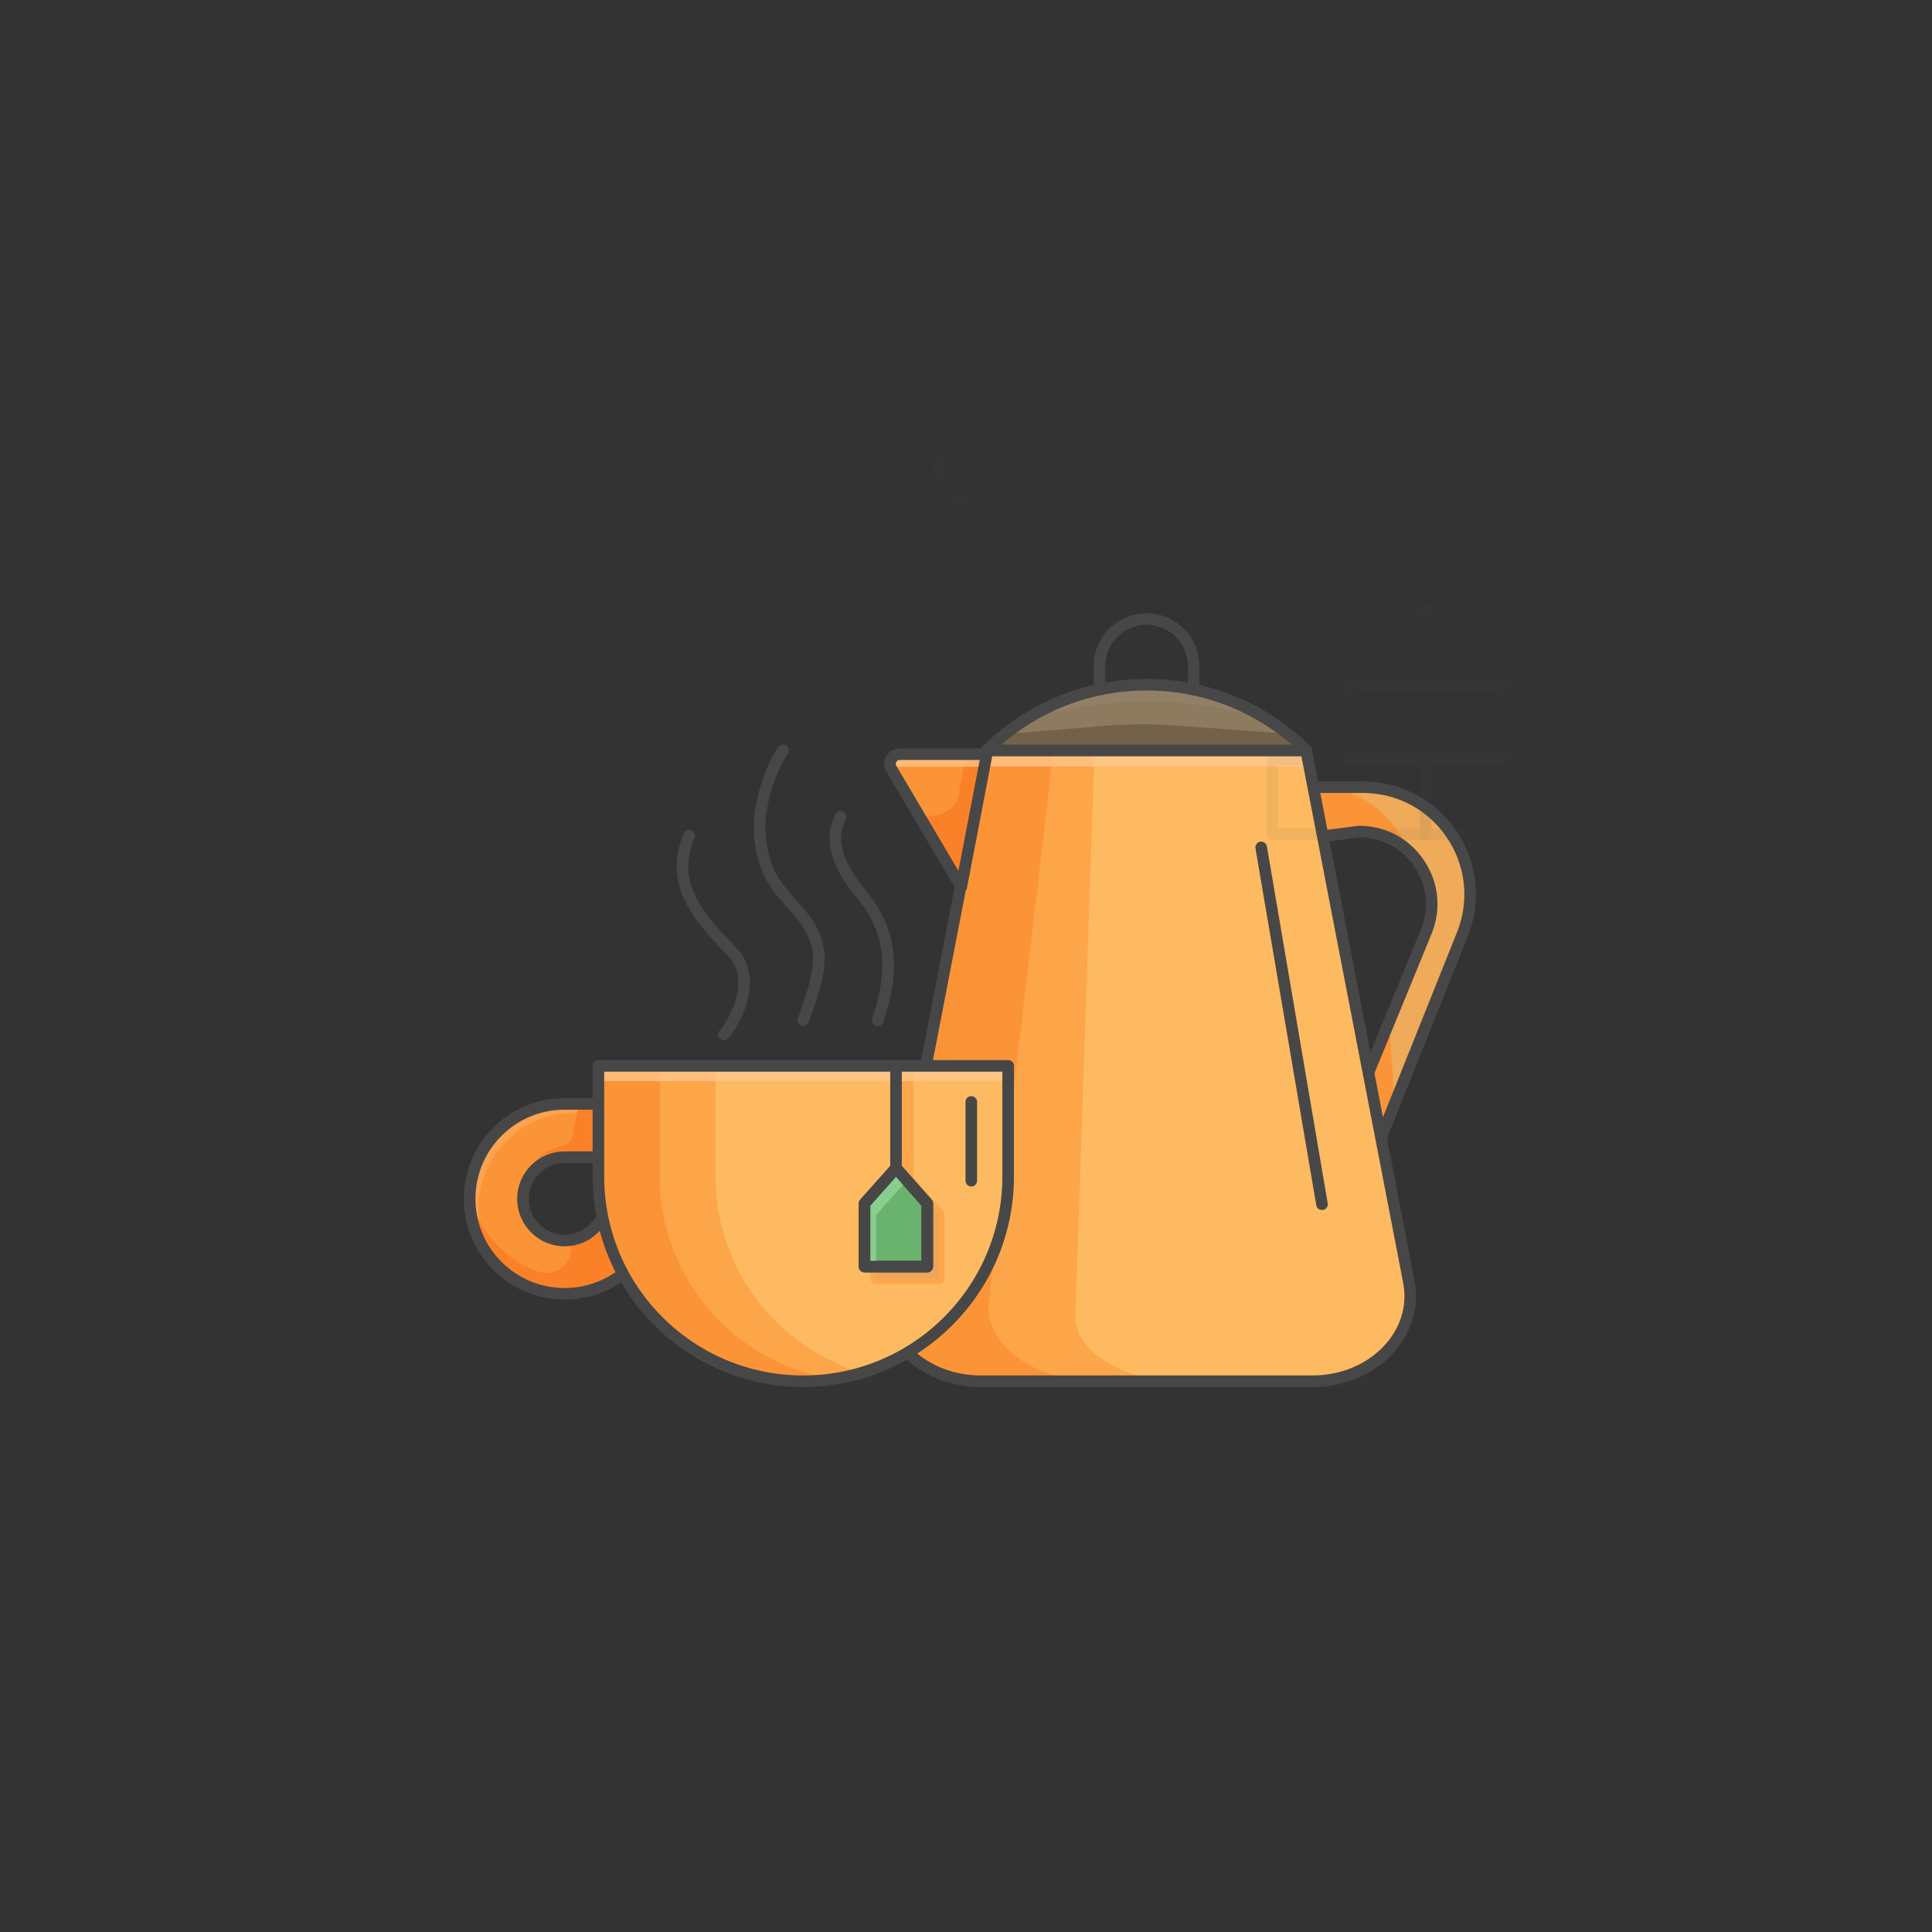 <svg width="1001" height="1001" viewBox="0 0 1001 1001" fill="none" xmlns="http://www.w3.org/2000/svg">
<rect x="0" y="0" width="1001" height="1001" fill="#333333" stroke="none"/>
<path d="M706.142 407.844H677.742L682.742 433.644L704.142 430.844C716.842 430.844 728.142 436.844 735.242 447.344C742.342 457.844 743.742 470.644 739.042 482.444L707.142 560.244L713.642 594.144L757.642 484.244C772.342 447.544 745.442 407.844 706.142 407.844Z" fill="#EFAB59"/>
<path d="M682.342 408.344C682.342 408.344 712.442 403.944 730.742 441.844C718.542 433.644 704.942 428.244 682.742 433.644C677.742 407.844 682.342 408.344 682.342 408.344Z" fill="#FB9437"/>
<path d="M719.742 528.644L722.542 571.944L713.242 591.344L704.742 559.244L719.742 528.644Z" fill="#FB9437"/>
<path d="M706.142 407.844H677.742L682.742 433.644L704.142 430.844C716.842 430.844 728.142 436.844 735.242 447.344C742.342 457.844 743.742 470.644 739.042 482.444L707.142 560.244L713.642 594.144L757.642 484.244C772.342 447.544 745.442 407.844 706.142 407.844Z" stroke="#474747" stroke-width="6" stroke-miterlimit="10" stroke-linecap="round" stroke-linejoin="round"/>
<path d="M680.042 715.644H508.142C476.742 715.644 452.942 691.044 458.142 664.044L511.342 388.744H676.742L729.942 664.044C735.242 691.044 711.342 715.644 680.042 715.644Z" fill="#FDBA61"/>
<path d="M680.042 715.644H508.142C476.742 715.644 452.942 691.044 458.142 664.044L511.342 388.744H676.742L729.942 664.044C735.242 691.044 711.342 715.644 680.042 715.644Z" fill="#FDBA61"/>
<path d="M680.042 715.644H508.142C476.742 715.644 452.942 691.044 458.142 664.044L511.342 388.744H676.742L729.942 664.044C735.242 691.044 711.342 715.644 680.042 715.644Z" fill="#FDBA61"/>
<path d="M557.143 681.744L566.243 413.644L567.043 388.844H511.243L458.043 664.144C452.843 691.144 476.643 715.744 508.043 715.744H611.343C582.443 715.644 556.543 700.044 557.143 681.744Z" fill="#FCA649"/>
<path d="M512.342 674.544L545.842 388.844H511.342L458.142 664.144C452.942 691.144 476.742 715.744 508.142 715.744H567.542C536.142 715.644 509.742 696.444 512.342 674.544Z" fill="#FB9437"/>
<path opacity="0.7" d="M678.342 390.744H511.242V397.144H678.342V390.744Z" fill="#FFCB92"/>
<path d="M680.042 715.644H508.142C476.742 715.644 452.942 691.044 458.142 664.044L511.342 388.744H676.742L729.942 664.044C735.242 691.044 711.342 715.644 680.042 715.644Z" stroke="#474747" stroke-width="6" stroke-miterlimit="10" stroke-linecap="round" stroke-linejoin="round"/>
<path d="M676.842 388.744C655.542 367.744 626.342 354.744 594.042 354.744C561.742 354.744 532.542 367.744 511.242 388.744H676.842Z" fill="#8C7B5F"/>
<path d="M676.842 388.744C655.542 367.744 626.342 354.744 594.042 354.744C561.742 354.744 532.542 367.744 511.242 388.744H676.842Z" fill="#8C7B5F"/>
<path d="M511.242 388.744H676.842C672.442 385.444 667.642 382.544 662.542 379.844L610.242 375.944C597.242 374.944 584.042 375.044 571.042 376.144L525.542 379.944C520.542 382.544 515.742 385.544 511.242 388.744Z" fill="#736247"/>
<g opacity="0.2">
<path opacity="0.2" d="M651.042 369.444C651.142 372.244 626.342 363.144 594.042 363.344C561.742 363.144 536.942 372.244 537.042 369.444C536.942 367.044 561.742 353.644 594.042 353.844C626.342 353.644 651.242 367.044 651.042 369.444Z" fill="white"/>
</g>
<path d="M676.842 388.744C655.542 367.744 626.342 354.744 594.042 354.744C561.742 354.744 532.542 367.744 511.242 388.744H676.842Z" stroke="#474747" stroke-width="6" stroke-miterlimit="10" stroke-linecap="round" stroke-linejoin="round"/>
<path d="M498.042 459.544L461.842 398.344C459.842 395.044 462.242 390.744 466.142 390.744H511.242L498.042 459.544Z" fill="#FB9437"/>
<path d="M500.643 390.744L496.243 413.544C494.843 420.844 479.443 426.344 475.643 419.844L464.243 398.844C460.343 398.844 459.943 394.844 461.943 398.244L498.143 459.444L511.343 390.644H500.643V390.744Z" fill="#FA8128"/>
<path opacity="0.7" d="M461.843 395.444L463.543 397.244H509.243L511.243 390.844H466.143C462.343 390.744 459.943 393.344 461.843 395.444Z" fill="#FFCB92"/>
<path d="M498.042 459.544L461.842 398.344C459.842 395.044 462.242 390.744 466.142 390.744H511.242L498.042 459.544Z" stroke="#474747" stroke-width="6" stroke-miterlimit="10" stroke-linecap="round" stroke-linejoin="round"/>
<path d="M569.643 357.244V345.144C569.643 331.644 580.543 320.744 594.043 320.744C607.543 320.744 618.442 331.644 618.442 345.144V357.244" stroke="#474747" stroke-width="6" stroke-miterlimit="10" stroke-linecap="round" stroke-linejoin="round"/>
<path d="M653.442 439.044L684.942 623.944" stroke="#474747" stroke-width="6" stroke-miterlimit="10" stroke-linecap="round" stroke-linejoin="round"/>
<g opacity="0.4">
<path opacity="0.15" d="M101.442 715.644H845.842" stroke="#474747" stroke-width="6" stroke-miterlimit="10" stroke-linecap="round" stroke-linejoin="round"/>
<g opacity="0.15">
<path opacity="0.15" d="M196.843 499.144V417.844C196.843 389.144 220.143 365.844 248.843 365.844H383.143C411.843 365.844 435.143 389.144 435.143 417.844V499.944" stroke="#474747" stroke-width="6" stroke-miterlimit="10" stroke-linecap="round" stroke-linejoin="round"/>
<path opacity="0.15" d="M488.943 691.344H424.043V515.144C424.043 506.344 431.243 499.144 440.043 499.144H472.943C481.743 499.144 488.943 506.344 488.943 515.144V691.344Z" stroke="#474747" stroke-width="6" stroke-miterlimit="10" stroke-linecap="round" stroke-linejoin="round"/>
<path opacity="0.15" d="M462.443 691.344H424.043V715.344H462.443V691.344Z" stroke="#474747" stroke-width="6" stroke-miterlimit="10" stroke-linecap="round" stroke-linejoin="round"/>
<path opacity="0.15" d="M207.443 691.344H169.043V715.344H207.443V691.344Z" stroke="#474747" stroke-width="6" stroke-miterlimit="10" stroke-linecap="round" stroke-linejoin="round"/>
<path opacity="0.15" d="M207.543 691.344H142.643V515.144C142.643 506.344 149.843 499.144 158.643 499.144H191.543C200.343 499.144 207.543 506.344 207.543 515.144V691.344Z" stroke="#474747" stroke-width="6" stroke-miterlimit="10" stroke-linecap="round" stroke-linejoin="round"/>
<path opacity="0.15" d="M207.843 639.744V577.844C207.843 567.544 216.143 559.244 226.443 559.244H405.543C415.843 559.244 424.143 567.544 424.143 577.844V639.744H207.843Z" stroke="#474747" stroke-width="6" stroke-miterlimit="10" stroke-linecap="round" stroke-linejoin="round"/>
<path opacity="0.15" d="M424.043 639.744H207.843V685.444H424.043V639.744Z" stroke="#474747" stroke-width="6" stroke-miterlimit="10" stroke-linecap="round" stroke-linejoin="round"/>
<path opacity="0.15" d="M315.943 473.444C320.141 473.444 323.543 470.041 323.543 465.844C323.543 461.646 320.141 458.244 315.943 458.244C311.746 458.244 308.343 461.646 308.343 465.844C308.343 470.041 311.746 473.444 315.943 473.444Z" stroke="#313031" stroke-width="6" stroke-miterlimit="10" stroke-linecap="round" stroke-linejoin="round"/>
</g>
<path opacity="0.15" d="M567.742 183.644H425.042V288.044H567.742V183.644Z" stroke="#474747" stroke-width="6" stroke-miterlimit="10" stroke-linecap="round" stroke-linejoin="round"/>
<path opacity="0.15" d="M553.842 197.544H438.942V274.144H553.842V197.544Z" stroke="#474747" stroke-width="6" stroke-miterlimit="10" stroke-linecap="round" stroke-linejoin="round"/>
<path opacity="0.15" d="M459.643 258.844L477.843 227.244L496.043 258.844H459.643Z" stroke="#474747" stroke-width="6" stroke-miterlimit="10" stroke-linecap="round" stroke-linejoin="round"/>
<path opacity="0.15" d="M486.942 243.044L499.042 222.044L520.342 258.844H496.042" stroke="#474747" stroke-width="6" stroke-miterlimit="10" stroke-linecap="round" stroke-linejoin="round"/>
<path opacity="0.15" d="M528.443 227.244C532.916 227.244 536.543 223.617 536.543 219.144C536.543 214.67 532.916 211.044 528.443 211.044C523.969 211.044 520.343 214.67 520.343 219.144C520.343 223.617 523.969 227.244 528.443 227.244Z" stroke="#474747" stroke-width="6" stroke-miterlimit="10" stroke-linecap="round" stroke-linejoin="round"/>
<path opacity="0.15" d="M818.043 316.044H738.643V354.744H818.043" stroke="#474747" stroke-width="6" stroke-miterlimit="10" stroke-linecap="round" stroke-linejoin="round"/>
<path opacity="0.15" d="M659.343 354.744H738.643" stroke="#474747" stroke-width="6" stroke-miterlimit="10" stroke-linecap="round" stroke-linejoin="round"/>
<path opacity="0.15" d="M738.643 316.044H708.343" stroke="#474747" stroke-width="6" stroke-miterlimit="10" stroke-linecap="round" stroke-linejoin="round"/>
<path opacity="0.15" d="M778.341 354.744H699.041V393.444H778.341V354.744Z" stroke="#474747" stroke-width="6" stroke-miterlimit="10" stroke-linecap="round" stroke-linejoin="round"/>
<path opacity="0.15" d="M805.643 393.644H738.643V432.344H764.343" stroke="#474747" stroke-width="6" stroke-miterlimit="10" stroke-linecap="round" stroke-linejoin="round"/>
<path opacity="0.15" d="M738.643 393.544H659.343V432.244H738.643V393.544Z" stroke="#474747" stroke-width="6" stroke-miterlimit="10" stroke-linecap="round" stroke-linejoin="round"/>
</g>
<path d="M292.542 571.944C265.342 571.944 243.342 593.944 243.342 621.144C243.342 648.344 265.342 670.344 292.542 670.344C319.742 670.344 341.742 648.344 341.742 621.144V571.944H292.542ZM314.142 621.144C314.142 633.044 304.442 642.744 292.542 642.744C280.642 642.744 270.942 633.044 270.942 621.144C270.942 609.244 280.642 599.544 292.542 599.544H314.142V621.144Z" fill="#FB9437"/>
<path d="M292.542 571.944C265.342 571.944 243.342 593.944 243.342 621.144C243.342 648.344 265.342 670.344 292.542 670.344C319.742 670.344 341.742 648.344 341.742 621.144V571.944H292.542ZM314.142 621.144C314.142 633.044 304.442 642.744 292.542 642.744C280.642 642.744 270.942 633.044 270.942 621.144C270.942 609.244 280.642 599.544 292.542 599.544H314.142V621.144Z" fill="#FB9437"/>
<g opacity="0.4">
<path opacity="0.7" d="M247.942 625.944C247.942 598.744 269.942 576.744 297.142 576.744H340.742V569.944H291.542C264.342 569.944 242.342 591.944 242.342 619.144C242.342 632.644 247.742 644.844 256.542 653.744C251.142 645.844 247.942 636.244 247.942 625.944Z" fill="#FFCB92"/>
</g>
<path d="M295.143 571.944C294.643 571.944 291.543 571.944 291.043 571.944H302.143C299.743 571.944 298.743 575.944 296.543 589.044C295.643 594.344 286.543 594.144 281.843 597.544C276.343 601.444 271.343 610.144 271.343 617.444L271.643 616.244C271.643 617.944 271.243 614.644 271.643 616.244C273.743 607.144 281.543 600.344 291.143 599.644C291.343 599.644 291.543 599.644 291.643 599.644C291.943 599.644 292.343 599.644 292.643 599.644H314.243V621.244C314.243 632.144 306.143 641.144 295.543 642.644C295.543 642.744 295.543 642.744 295.543 642.844C298.243 652.744 289.143 662.044 279.343 658.944C260.443 652.944 245.443 634.544 243.643 616.444C243.443 618.044 243.443 619.744 243.443 621.344C243.443 648.544 265.443 670.544 292.643 670.544C300.743 670.544 308.443 668.544 315.143 665.044C315.743 664.744 316.243 664.444 316.843 664.144C319.143 662.844 321.243 661.344 323.343 659.744C323.843 659.344 324.243 659.044 324.643 658.644C324.743 658.544 324.843 658.444 324.943 658.444C325.343 658.044 325.743 657.744 326.143 657.344C326.243 657.244 326.343 657.144 326.443 657.044C326.843 656.644 327.243 656.244 327.643 655.844C327.743 655.744 327.943 655.544 328.143 655.444C329.143 655.144 329.943 654.544 330.143 653.644C330.443 652.644 331.043 651.944 331.643 651.244C331.943 650.844 332.143 650.544 332.443 650.144C332.643 649.944 332.743 649.644 332.943 649.444C333.143 649.144 333.443 648.744 333.643 648.444C333.843 648.144 333.943 647.944 334.143 647.644C334.343 647.344 334.543 646.944 334.743 646.644C334.943 646.344 335.143 646.044 335.243 645.744C335.543 645.244 335.843 644.744 336.043 644.244C336.243 643.844 336.443 643.444 336.743 642.944C336.843 642.644 337.043 642.344 337.143 642.044C337.343 641.644 337.443 641.344 337.643 640.944C337.743 640.644 337.943 640.344 338.043 640.044C338.243 639.644 338.343 639.244 338.543 638.844C338.643 638.544 338.743 638.244 338.843 637.944C339.043 637.544 339.143 637.044 339.243 636.644C339.343 636.344 339.443 636.044 339.543 635.844C339.743 635.244 339.843 634.644 340.043 634.044C340.043 633.944 340.143 633.844 340.143 633.644C340.343 632.944 340.443 632.244 340.643 631.444C340.743 631.244 340.743 630.944 340.743 630.744C340.843 630.244 340.943 629.744 341.043 629.244C341.043 628.944 341.143 628.644 341.143 628.344C341.243 627.844 341.243 627.344 341.343 626.844C341.343 626.544 341.443 626.244 341.443 625.944C341.443 625.444 341.543 624.844 341.543 624.344C341.543 624.144 341.543 623.844 341.543 623.644C341.543 622.844 341.643 622.044 341.643 621.344V611.444V571.944H295.143Z" fill="#FA8128"/>
<path d="M292.542 571.944C265.342 571.944 243.342 593.944 243.342 621.144C243.342 648.344 265.342 670.344 292.542 670.344C319.742 670.344 341.742 648.344 341.742 621.144V571.944H292.542ZM314.142 621.144C314.142 633.044 304.442 642.744 292.542 642.744C280.642 642.744 270.942 633.044 270.942 621.144C270.942 609.244 280.642 599.544 292.542 599.544H314.142V621.144Z" stroke="#474747" stroke-width="6" stroke-miterlimit="10" stroke-linecap="round" stroke-linejoin="round"/>
<path d="M416.143 715.644C357.543 715.644 310.043 668.144 310.043 609.544V552.244H522.343V609.544C522.343 668.144 474.743 715.644 416.143 715.644Z" fill="#FDBA61"/>
<g opacity="0.7">
<path opacity="0.7" d="M486.443 662.244H453.943V629.544L470.243 611.244L486.443 629.544V662.244Z" fill="#A9A9A9" stroke="#FB9437" stroke-width="6" stroke-miterlimit="10" stroke-linecap="round" stroke-linejoin="round"/>
<path opacity="0.7" d="M470.243 552.244V611.244" stroke="#FB9437" stroke-width="6" stroke-miterlimit="10" stroke-linecap="round" stroke-linejoin="round"/>
</g>
<path d="M370.743 609.544V552.244H309.943V609.544C309.943 668.144 357.443 715.644 416.043 715.644C426.643 715.644 436.843 714.144 446.443 711.244C402.743 698.144 370.743 657.544 370.743 609.544Z" fill="#FCA649"/>
<path d="M341.843 609.544V552.244H310.043V609.544C310.043 668.144 357.543 715.644 416.143 715.644C421.543 715.644 426.843 715.244 432.043 714.444C381.043 706.844 341.843 662.744 341.843 609.544Z" fill="#FB9437"/>
<path opacity="0.7" d="M522.343 553.044H310.043V560.144H522.343V553.044Z" fill="#FFCB92"/>
<path d="M416.143 715.644C357.543 715.644 310.043 668.144 310.043 609.544V552.244H522.343V609.544C522.343 668.144 474.743 715.644 416.143 715.644Z" stroke="#474747" stroke-width="6" stroke-miterlimit="10" stroke-linecap="round" stroke-linejoin="round"/>
<path d="M480.443 656.244H447.943V623.544L464.243 605.244L480.443 623.544V656.244Z" fill="#D51C29"/>
<path d="M480.443 656.244H447.943V623.544L464.243 605.244L480.443 623.544V656.244Z" fill="#6AB36F" stroke="#474747" stroke-width="6" stroke-miterlimit="10" stroke-linecap="round" stroke-linejoin="round"/>
<path d="M453.943 629.544L469.843 611.644L464.243 605.244L447.943 623.544V656.244H453.943V629.544Z" fill="#88CE8E"/>
<path d="M464.242 552.244V605.244" stroke="#474747" stroke-width="6" stroke-miterlimit="10" stroke-linecap="round" stroke-linejoin="round"/>
<path d="M405.743 388.744C397.943 399.944 393.343 418.444 393.543 428.744C394.343 466.744 419.843 466.844 424.043 492.844C425.143 499.744 422.943 510.844 416.143 528.544" stroke="#474747" stroke-width="6" stroke-miterlimit="10" stroke-linecap="round" stroke-linejoin="round"/>
<path d="M435.642 423.144C432.742 428.544 427.942 441.444 446.042 462.944C465.642 486.144 461.042 509.944 454.742 528.644" stroke="#474747" stroke-width="6" stroke-miterlimit="10" stroke-linecap="round" stroke-linejoin="round"/>
<path d="M357.043 432.944C346.443 458.344 362.143 475.244 379.643 493.544C393.343 507.944 379.543 531.244 375.043 536.044" stroke="#474747" stroke-width="6" stroke-miterlimit="10" stroke-linecap="round" stroke-linejoin="round"/>
<path d="M503.242 570.944V611.744" stroke="#474747" stroke-width="6" stroke-miterlimit="10" stroke-linecap="round" stroke-linejoin="round"/>
<path d="M480.443 656.244H447.943V623.544L464.243 605.244L480.443 623.544V656.244Z" stroke="#474747" stroke-width="6" stroke-miterlimit="10" stroke-linecap="round" stroke-linejoin="round"/>
</svg>
